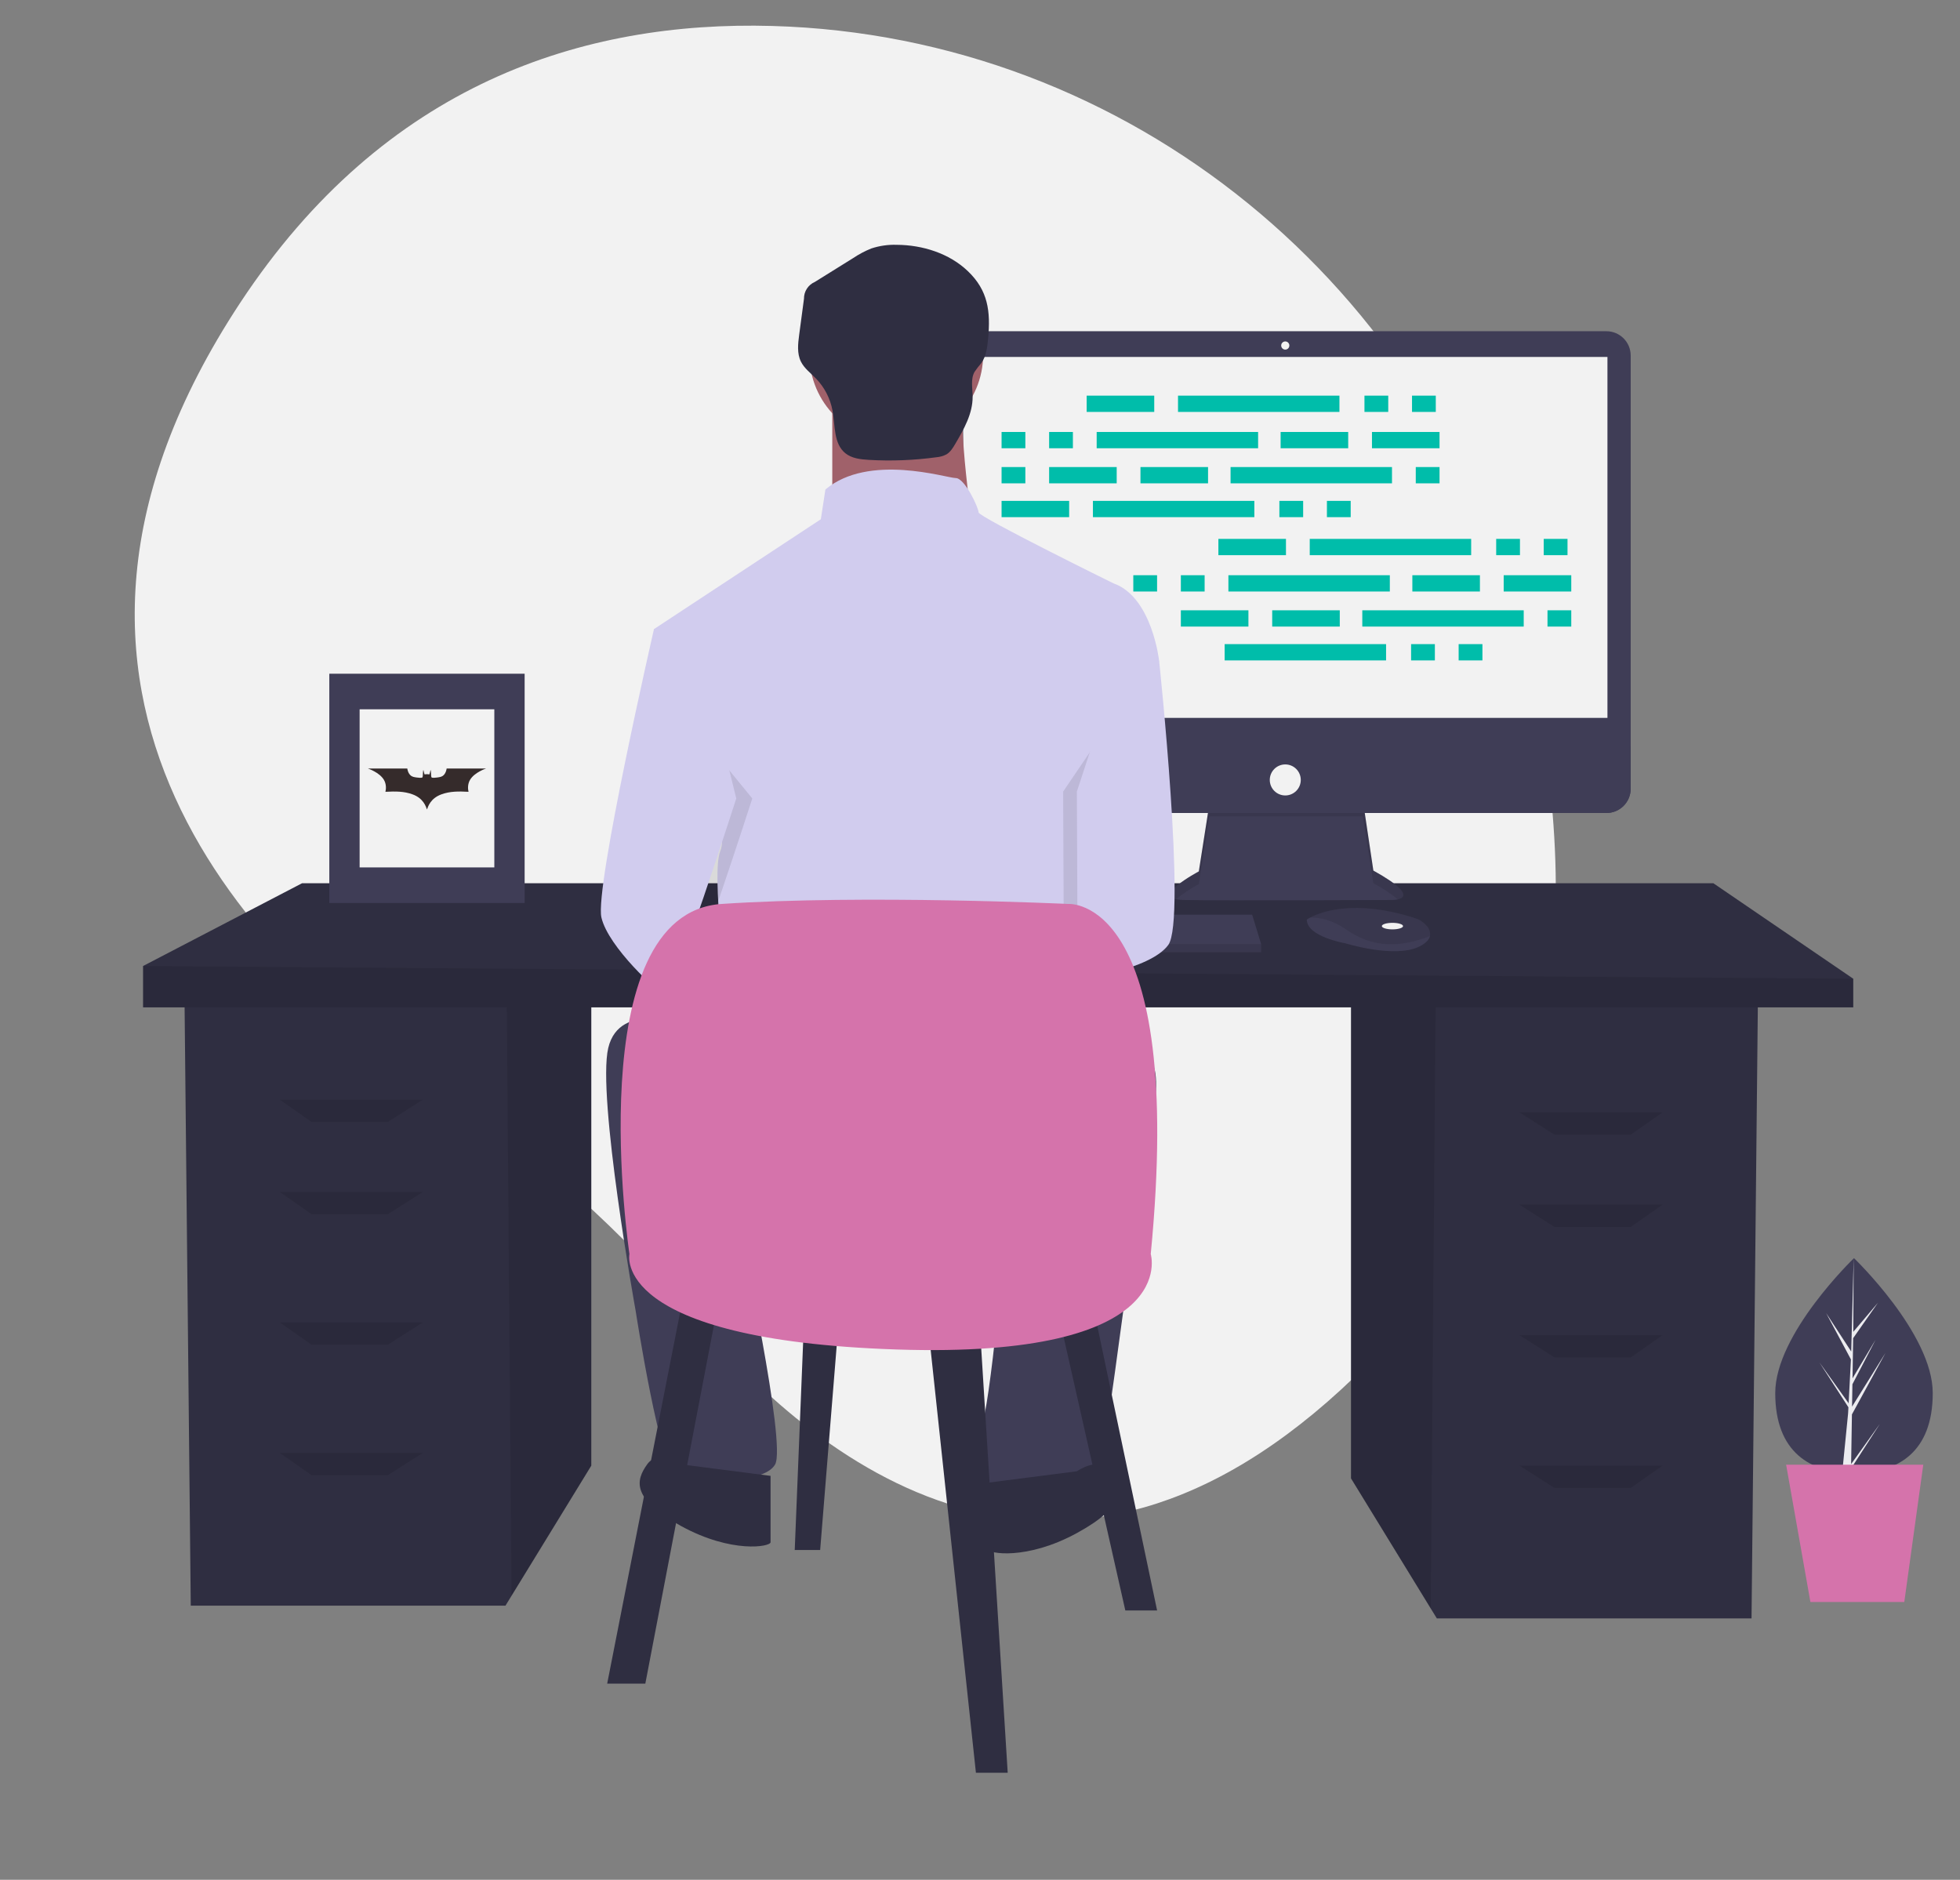 <svg width="611" height="586" viewBox="0 0 611 586" fill="none" xmlns="http://www.w3.org/2000/svg">
<rect x="0" y="0" width="611" height="586" fill="#808080" stroke="none"/>
<path d="M474.329 197.317C446.884 89.24 352.052 11.224 240.74 8.095C181.893 6.441 119.969 25.986 74.884 94.382C-5.71 216.647 79.837 301.135 139.478 341.283C168.292 360.718 194.255 384.087 216.615 410.713C256.901 458.588 334.401 518.078 426.701 424.865C493.599 357.305 492.61 269.306 474.329 197.317Z" fill="#F2F2F2"/>
<path d="M421.157 312.054V460.869L446.02 501.436L447.913 504.521H546.014L547.996 312.054H421.157Z" fill="#2F2E41"/>
<path opacity="0.1" d="M421.157 312.054V460.869L446.02 501.436L447.546 312.054H421.157Z" fill="black"/>
<path d="M184.325 308.085V456.9L159.462 497.467L157.57 500.552H59.467L57.486 308.085H184.325Z" fill="#2F2E41"/>
<path opacity="0.1" d="M184.325 308.085V456.9L159.462 497.467L157.936 308.085H184.325Z" fill="black"/>
<path d="M577.724 305.109V314.038H44.604V301.141L94.15 275.346H534.123L577.724 305.109Z" fill="#2F2E41"/>
<path opacity="0.1" d="M577.724 305.109V314.038H44.604V301.141L577.724 305.109Z" fill="black"/>
<path opacity="0.1" d="M120.905 349.754H97.123L87.214 342.809H131.805L120.905 349.754Z" fill="black"/>
<path opacity="0.1" d="M120.905 378.525H97.123L87.214 371.579H131.805L120.905 378.525Z" fill="black"/>
<path opacity="0.1" d="M120.905 419.201H97.123L87.214 412.256H131.805L120.905 419.201Z" fill="black"/>
<path opacity="0.1" d="M120.905 459.876H97.123L87.214 452.932H131.805L120.905 459.876Z" fill="black"/>
<path opacity="0.1" d="M484.577 353.722H508.359L518.268 346.777H473.677L484.577 353.722Z" fill="black"/>
<path opacity="0.1" d="M484.577 382.493H508.359L518.268 375.548H473.677L484.577 382.493Z" fill="black"/>
<path opacity="0.1" d="M484.577 423.169H508.359L518.268 416.224H473.677L484.577 423.169Z" fill="black"/>
<path opacity="0.1" d="M484.577 463.845H508.359L518.268 456.9H473.677L484.577 463.845Z" fill="black"/>
<path d="M377.019 250.519L373.713 271.648C373.713 271.648 357.441 280.303 368.882 280.557C380.324 280.812 434.227 280.557 434.227 280.557C434.227 280.557 444.652 280.558 428.125 271.393L424.819 249.247L377.019 250.519Z" fill="#3F3D56"/>
<path opacity="0.1" d="M366.581 280.328C368.803 278.529 371.191 276.947 373.713 275.601L377.019 254.473L424.82 254.518L428.125 275.347C430.841 276.75 433.401 278.437 435.763 280.379C437.886 279.894 440.205 278.092 428.125 271.393L424.82 249.247L377.019 250.519L373.713 271.648C373.713 271.648 360.039 278.922 366.581 280.328Z" fill="black"/>
<path d="M500.772 103.257H300.558C296.376 103.257 292.986 106.651 292.986 110.837V245.866C292.986 250.053 296.376 253.447 300.558 253.447H500.772C504.954 253.447 508.344 250.053 508.344 245.866V110.837C508.344 106.651 504.954 103.257 500.772 103.257Z" fill="#3F3D56"/>
<path d="M501.098 111.275H300.232V223.791H501.098V111.275Z" fill="#F2F2F2"/>
<path d="M400.665 108.984C401.367 108.984 401.936 108.414 401.936 107.711C401.936 107.008 401.367 106.439 400.665 106.439C399.963 106.439 399.393 107.008 399.393 107.711C399.393 108.414 399.963 108.984 400.665 108.984Z" fill="#F2F2F2"/>
<path d="M508.344 232.7V245.866C508.344 246.862 508.148 247.847 507.768 248.767C507.387 249.687 506.83 250.523 506.126 251.227C505.423 251.931 504.589 252.489 503.67 252.87C502.751 253.251 501.766 253.447 500.772 253.447H300.558C299.563 253.447 298.579 253.251 297.66 252.87C296.741 252.489 295.906 251.931 295.203 251.227C294.5 250.523 293.942 249.687 293.562 248.767C293.181 247.847 292.986 246.862 292.986 245.866V232.7H508.344Z" fill="#3F3D56"/>
<path d="M400.665 247.974C403.333 247.974 405.496 245.808 405.496 243.137C405.496 240.466 403.333 238.301 400.665 238.301C397.997 238.301 395.834 240.466 395.834 243.137C395.834 245.808 397.997 247.974 400.665 247.974Z" fill="#F2F2F2"/>
<path d="M393.136 294.303V296.85H256.345V294.813L256.533 294.303L259.904 285.14H390.34L393.136 294.303Z" fill="#3F3D56"/>
<path d="M445.779 291.812C445.53 292.878 444.589 294.003 442.463 295.067C434.835 298.886 419.326 294.049 419.326 294.049C419.326 294.049 407.375 292.013 407.375 286.667C407.711 286.437 408.061 286.229 408.423 286.043C411.63 284.345 422.263 280.153 441.117 286.221C442.506 286.657 443.746 287.471 444.7 288.572C445.123 288.988 445.441 289.499 445.629 290.062C445.816 290.625 445.868 291.225 445.779 291.812Z" fill="#3F3D56"/>
<path opacity="0.1" d="M445.779 291.812C436.442 295.393 428.12 295.661 419.58 289.722C415.273 286.728 411.36 285.987 408.423 286.043C411.63 284.345 422.263 280.153 441.117 286.221C442.506 286.657 443.746 287.471 444.7 288.572C445.123 288.988 445.441 289.499 445.629 290.062C445.816 290.625 445.868 291.225 445.779 291.812Z" fill="black"/>
<path d="M434.073 289.722C435.898 289.722 437.378 289.266 437.378 288.703C437.378 288.141 435.898 287.685 434.073 287.685C432.247 287.685 430.767 288.141 430.767 288.703C430.767 289.266 432.247 289.722 434.073 289.722Z" fill="#F2F2F2"/>
<path opacity="0.1" d="M393.136 294.303V296.85H256.345V294.813L256.533 294.303H393.136Z" fill="black"/>
<path d="M279.403 137.613C294.358 137.613 306.481 125.475 306.481 110.503C306.481 95.53 294.358 83.392 279.403 83.392C264.448 83.392 252.324 95.53 252.324 110.503C252.324 125.475 264.448 137.613 279.403 137.613Z" fill="#A0616A"/>
<path d="M259.45 124.058V166.864H303.631C303.631 166.864 297.93 131.192 300.78 120.491L259.45 124.058Z" fill="#A0616A"/>
<path d="M347.099 181.846C347.099 181.846 305.056 161.156 305.056 159.73C305.056 158.303 300.78 149.028 297.93 149.028C295.08 149.028 270.851 141.18 257.312 152.595L255.887 161.87L203.868 196.115L218.12 248.195C218.12 248.195 227.383 258.183 224.533 265.317C221.683 272.452 226.671 308.837 226.671 308.837L338.548 305.27V256.756C338.548 256.756 342.111 245.341 344.248 241.774C346.386 238.207 344.248 227.505 344.248 227.505L361.351 206.103C361.351 206.103 359.213 186.126 347.099 181.846Z" fill="#D1CCEE"/>
<path opacity="0.1" d="M205.649 213.594L208.856 196.115C208.856 196.115 190.329 276.732 192.466 286.007C194.604 295.282 210.281 309.55 212.419 310.264C214.557 310.977 234.509 248.908 234.509 248.908L205.649 213.594Z" fill="black"/>
<path d="M215.982 193.974L203.868 196.115C203.868 196.115 185.341 276.732 187.478 286.007C189.616 295.281 205.293 309.55 207.431 310.264C209.569 310.977 229.521 248.908 229.521 248.908L215.982 193.974Z" fill="#D1CCEE"/>
<path opacity="0.1" d="M351.018 217.874L357.075 206.103C357.075 206.103 365.626 286.72 359.925 294.568C354.225 302.416 331.674 305.352 331.674 305.352L331.422 246.768L351.018 217.874Z" fill="black"/>
<path d="M352.087 196.828L361.351 206.103C361.351 206.103 369.902 286.72 364.201 294.568C358.5 302.416 335.95 305.352 335.95 305.352L335.697 246.768L352.087 196.828Z" fill="#D1CCEE"/>
<path d="M213.844 319.538C213.844 319.538 193.179 311.69 189.616 326.672C186.053 341.655 198.167 408.717 198.167 408.717C198.167 408.717 206.006 459.371 210.994 460.798C215.982 462.224 238.072 462.938 241.635 456.517C245.198 450.096 230.946 384.46 230.946 384.46L313.607 383.034C313.607 383.034 308.619 440.108 305.769 445.102C302.918 450.096 302.918 467.218 305.769 467.218C308.619 467.218 339.973 465.792 342.111 461.511C344.248 457.23 356.362 360.917 356.362 360.917C356.362 360.917 366.339 327.386 354.937 329.526C343.536 331.667 213.844 319.538 213.844 319.538Z" fill="#3F3D56"/>
<path d="M335.697 458.657C335.697 458.657 342.823 453.663 346.386 458.657C349.949 463.651 351.374 469.359 335.697 477.92C320.02 486.481 307.906 484.341 307.906 482.914V462.224L335.697 458.657Z" fill="#2F2E41"/>
<path d="M212.419 456.517C212.419 456.517 205.293 451.523 201.73 456.517C198.167 461.511 196.742 467.219 212.419 475.78C228.096 484.341 240.21 482.201 240.21 480.774V460.084L212.419 456.517Z" fill="#2F2E41"/>
<path d="M279.578 76.319C276.881 76.225 274.189 76.61 271.625 77.454C269.637 78.254 267.738 79.26 265.959 80.455L254.004 87.898C252.989 88.338 252.127 89.069 251.527 89.999C250.926 90.928 250.614 92.015 250.63 93.122L249.136 104.323C248.759 107.15 248.411 110.173 249.675 112.728C250.73 114.861 252.742 116.321 254.396 118.031C257.043 120.778 258.825 124.244 259.52 127.997C260.375 132.674 259.827 138.306 263.524 141.29C265.525 142.906 268.253 143.212 270.82 143.362C277.839 143.772 284.881 143.501 291.848 142.551C292.956 142.468 294.036 142.165 295.025 141.66C296.282 140.916 297.073 139.602 297.813 138.342C300.482 133.791 303.234 128.951 303.205 123.673C303.19 121.063 302.523 118.259 303.775 115.969C304.437 114.995 305.155 114.061 305.926 113.172C307.476 110.991 307.778 108.189 308.03 105.524C308.837 97.012 307.994 90.534 301.728 84.538C295.878 78.941 287.556 76.371 279.578 76.319Z" fill="#2F2E41"/>
<path d="M213.062 403.823L189.28 524.859H201.17L223.962 405.807L213.062 403.823Z" fill="#2F2E41"/>
<path d="M289.363 413.744L304.228 552.638H314.137L305.218 409.775L289.363 413.744Z" fill="#2F2E41"/>
<path d="M329.992 409.775L350.801 502.041H360.71L340.892 407.791L329.992 409.775Z" fill="#2F2E41"/>
<path d="M250.717 409.775L247.745 483.191H255.672L261.618 409.775H250.717Z" fill="#2F2E41"/>
<path d="M196.216 390.926C196.216 390.926 180.361 284.771 224.953 281.795C269.545 278.818 332.964 281.795 332.964 281.795C332.964 281.795 369.629 278.818 358.729 390.926C358.729 390.926 368.638 423.665 279.454 420.689C190.271 417.712 196.216 390.926 196.216 390.926Z" fill="#D573AB"/>
<path d="M602.504 434.275C602.504 452.787 591.512 459.25 577.953 459.25C564.394 459.25 553.403 452.787 553.403 434.275C553.403 415.764 577.953 392.215 577.953 392.215C577.953 392.215 602.504 415.764 602.504 434.275Z" fill="#3F3D56"/>
<path d="M577.311 440.926L587.774 421.76L577.35 438.496L577.463 431.53L584.675 417.663L577.493 429.686L577.696 417.158L585.419 406.119L577.728 415.188L577.855 392.215L577.091 421.324L569.271 409.34L576.996 423.781L576.265 437.773L576.243 437.401L567.191 424.74L576.216 438.713L576.124 440.464L576.108 440.49L576.116 440.634L574.259 459.306H576.739L577.037 457.797L586.039 443.857L577.059 456.419L577.311 440.926Z" fill="#ECECF0"/>
<path d="M593.633 499.406H564.364L556.799 456.602H599.552L593.633 499.406Z" fill="#D573AB"/>
<path d="M163.547 210.027H102.659V281.496H163.547V210.027Z" fill="#3F3D56"/>
<path d="M154.099 221.117H112.107V270.406H154.099V221.117Z" fill="#F2F2F2"/>
<g clip-path="url(#clip0)">
<path d="M139.233 239.585C139.233 239.585 139.104 240.835 138.325 241.614C137.73 242.208 137.104 242.255 136.284 242.377C135.807 242.448 134.779 242.567 134.52 242.337C134.399 242.23 134.367 241.274 134.356 240.939C134.346 240.589 134.287 240.103 134.213 240.028C134.175 240.183 134.087 240.612 134.057 240.717C134.026 240.822 133.889 241.32 133.864 241.406C133.36 241.316 132.843 241.316 132.339 241.406C132.316 241.322 132.178 240.825 132.148 240.72C132.117 240.615 132.029 240.186 131.991 240.031C131.918 240.105 131.859 240.59 131.848 240.942C131.838 241.28 131.806 242.233 131.685 242.34C131.426 242.57 130.398 242.451 129.921 242.38C129.102 242.255 128.476 242.208 127.883 241.614C127.101 240.835 126.97 239.585 126.97 239.585H114.703C114.703 239.585 118.227 240.735 119.647 243.055C120.486 244.427 120.363 246.014 120.149 246.836C123.321 246.668 125.929 246.668 128.542 247.608C132.051 248.869 132.759 251.463 133.104 252.344C133.447 251.463 134.156 248.869 137.666 247.608C140.278 246.669 142.887 246.667 146.058 246.836C145.845 246.014 145.722 244.427 146.561 243.055C147.978 240.735 151.504 239.585 151.504 239.585H139.233Z" fill="#352B2B"/>
</g>
<path d="M359.816 123.336H338.752V128.414H359.816V123.336Z" fill="#00BDAA"/>
<path d="M432.762 123.336H425.35V128.414H432.762V123.336Z" fill="#00BDAA"/>
<path d="M447.585 123.336H440.173V128.414H447.585V123.336Z" fill="#00BDAA"/>
<path d="M417.549 123.336H367.228V128.414H417.549V123.336Z" fill="#00BDAA"/>
<path d="M333.29 156.142H312.226V161.219H333.29V156.142Z" fill="#00BDAA"/>
<path d="M406.236 156.142H398.825V161.219H406.236V156.142Z" fill="#00BDAA"/>
<path d="M421.059 156.142H413.648V161.219H421.059V156.142Z" fill="#00BDAA"/>
<path d="M391.023 156.142H340.702V161.219H391.023V156.142Z" fill="#00BDAA"/>
<path d="M420.279 134.662H399.215V139.739H420.279V134.662Z" fill="#00BDAA"/>
<path d="M448.755 134.662H427.691V139.739H448.755V134.662Z" fill="#00BDAA"/>
<path d="M319.638 134.662H312.226V139.739H319.638V134.662Z" fill="#00BDAA"/>
<path d="M334.461 134.662H327.049V139.739H334.461V134.662Z" fill="#00BDAA"/>
<path d="M392.193 134.662H341.872V139.739H392.193V134.662Z" fill="#00BDAA"/>
<path d="M376.59 145.597H355.525V150.675H376.59V145.597Z" fill="#00BDAA"/>
<path d="M348.114 145.597H327.049V150.675H348.114V145.597Z" fill="#00BDAA"/>
<path d="M319.638 145.597H312.226V150.675H319.638V145.597Z" fill="#00BDAA"/>
<path d="M448.755 145.597H441.344V150.675H448.755V145.597Z" fill="#00BDAA"/>
<path d="M433.932 145.597H383.611V150.675H433.932V145.597Z" fill="#00BDAA"/>
<path d="M400.88 167.993H379.815V173.07H400.88V167.993Z" fill="#00BDAA"/>
<path d="M473.826 167.993H466.414V173.07H473.826V167.993Z" fill="#00BDAA"/>
<path d="M488.649 167.993H481.237V173.07H488.649V167.993Z" fill="#00BDAA"/>
<path d="M458.612 167.993H408.292V173.07H458.612V167.993Z" fill="#00BDAA"/>
<path d="M447.3 200.798H439.888V205.876H447.3V200.798Z" fill="#00BDAA"/>
<path d="M462.123 200.798H454.711V205.876H462.123V200.798Z" fill="#00BDAA"/>
<path d="M432.087 200.798H381.766V205.876H432.087V200.798Z" fill="#00BDAA"/>
<path d="M461.343 179.319H440.278V184.396H461.343V179.319Z" fill="#00BDAA"/>
<path d="M489.819 179.319H468.754V184.396H489.819V179.319Z" fill="#00BDAA"/>
<path d="M360.701 179.319H353.29V184.396H360.701V179.319Z" fill="#00BDAA"/>
<path d="M375.524 179.319H368.113V184.396H375.524V179.319Z" fill="#00BDAA"/>
<path d="M433.257 179.319H382.936V184.396H433.257V179.319Z" fill="#00BDAA"/>
<path d="M417.654 190.254H396.589V195.331H417.654V190.254Z" fill="#00BDAA"/>
<path d="M389.177 190.254H368.113V195.331H389.177V190.254Z" fill="#00BDAA"/>
<path d="M489.819 190.254H482.407V195.331H489.819V190.254Z" fill="#00BDAA"/>
<path d="M474.996 190.254H424.675V195.331H474.996V190.254Z" fill="#00BDAA"/>
<defs>
<clipPath id="clip0">
<rect width="36.816" height="12.759" fill="white" transform="translate(114.695 239.585)"/>
</clipPath>
</defs>
</svg>
